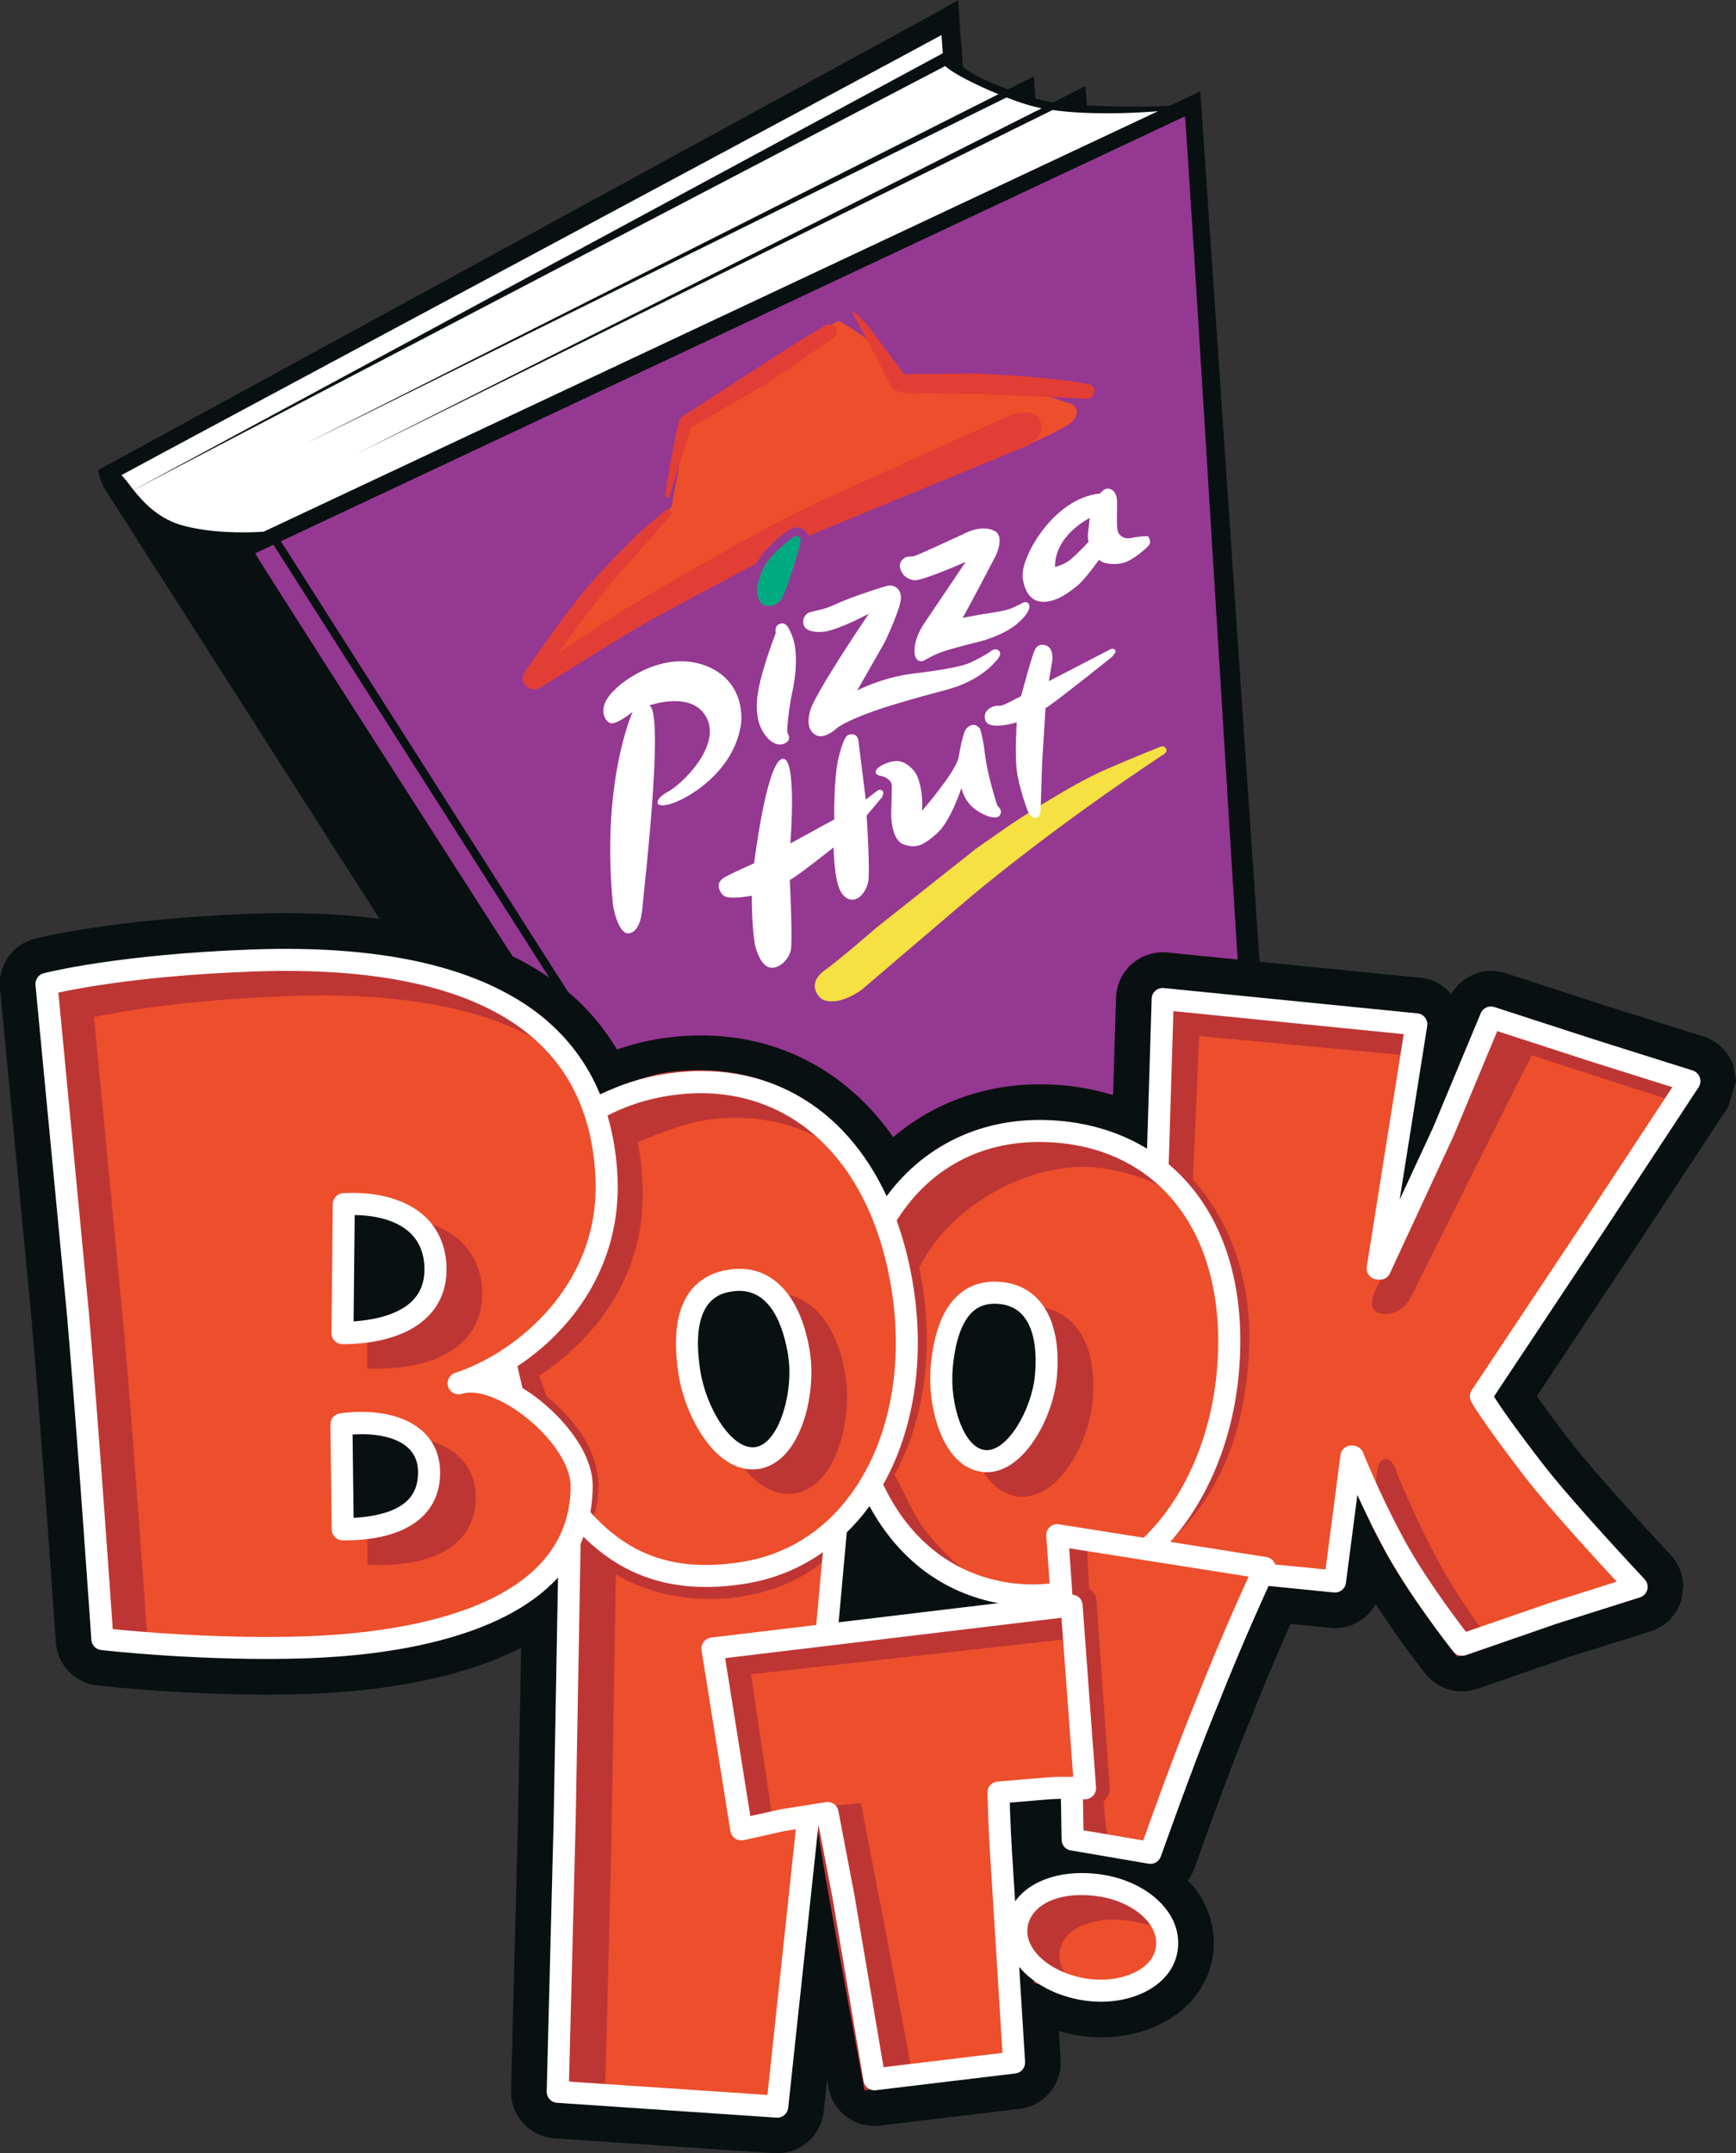 <?xml version="1.0" encoding="utf-8"?>
<!-- Generator: Adobe Illustrator 16.0.0, SVG Export Plug-In . SVG Version: 6.00 Build 0)  -->
<!DOCTYPE svg PUBLIC "-//W3C//DTD SVG 1.1//EN" "http://www.w3.org/Graphics/SVG/1.1/DTD/svg11.dtd">
<svg version="1.1" id="Layer_1" xmlns="http://www.w3.org/2000/svg" xmlns:xlink="http://www.w3.org/1999/xlink" x="0px" y="0px"
	 width="141.707px" height="175.744px" viewBox="29.877 8.505 141.707 175.744"
	 enable-background="new 29.877 8.505 141.707 175.744" xml:space="preserve">
<rect x="29.877" y="8.505" width="141.707" height="175.744" fill="#333333" stroke="none"/>
<g>
	<path fill="#091011" d="M126.896,16.41l-1.562,0.736c-1.769,0.097-4.483,0.083-6.739-0.04l-0.111-1.574l-2.635,1.332
		c-0.192-0.031-0.369-0.06-0.521-0.091c-0.282-0.062-0.601-0.142-0.937-0.236l-0.125-1.798l-2.109,1.062
		c-1.592-0.592-3.124-1.314-3.684-1.858l-0.115-1.909l-0.034,0.014l-0.233-3.543l-1.578,0.914L37.905,46.865l0.11,0.68
		c0.021,0.022,0.115,0.253,0.296,0.606l-0.028,0.031c0,0,0.103,0.16,0.292,0.456c0.154,0.265,0.339,0.566,0.566,0.885
		c5.973,9.348,41.382,64.751,41.406,64.791c0.119,0.275,1.215,2.676,4.063,4.267c3.057,1.702,6.653,0.714,6.805,0.672
		c0.028-0.006,41.938-22.55,41.938-22.55l-5.496-80.747L126.896,16.41L126.896,16.41z"/>
	<path fill="#FFFFFF" d="M106.731,11.364l0.103,1.488L40.781,48.5c-0.412-0.518-0.729-0.971-0.99-1.218
		C41.228,46.478,104.983,12.346,106.731,11.364L106.731,11.364z"/>
	<path fill="#FFFFFF" d="M40.781,48.5l66.252-34.606c0.603,0.586,2.504,1.545,4.342,2.299L54.646,44.807l57.392-28.348
		c0.852,0.33,1.65,0.6,2.254,0.748c0.195,0.048,0.4,0.094,0.609,0.137l-56.039,28.26l56.929-28.118
		c2.814,0.396,6.374,0.281,8.609,0.097L51.393,51.901c-1.662,0.103-4.192,0.117-6.508-0.481
		C42.871,50.899,41.624,49.556,40.781,48.5L40.781,48.5z"/>
	<path fill="#091011" d="M85.272,116.979c-2.556-1.427-3.295-3.195-3.304-3.219l-0.015-0.033L43.195,52.875
		c0.398,0.173,0.819,0.33,1.274,0.446c2.172,0.56,3.723,0.64,4.744,0.583l40.711,63.785
		C88.848,117.831,86.93,117.903,85.272,116.979L85.272,116.979z"/>
	<path fill="#953892" d="M93.262,116.172c7.75-4.274,37.162-20.463,38.196-20.794c-0.145-1.043-4.622-75.629-4.861-77.376
		c-1.688,0.796-61.746,29.015-73.793,34.677L93.262,116.172L93.262,116.172z"/>
	<path fill="#953892" d="M52.199,52.963c-0.754,0.355-1.25,0.589-1.426,0.671l-0.045,0.035c-0.003,0-0.015,0-0.017,0.006
		c0.657,1.241,40.648,63.471,40.648,63.471l0.04,0.054c0,0,0.46-0.257,1.28-0.708L52.199,52.963L52.199,52.963z"/>
	<path fill="#FFFFFF" d="M81.521,66.605c0,0-2.604,5.68-1.607,15.776c0,0,0.398,2.453,1.326,2.293
		c0.924-0.162,1.058-1.667,1.124-2.586c0.026-0.393,1.788-15.589,0.51-16.005c0,0,3.566-1.295,4.707,1.05
		c1.141,2.345-2.101,5.413-3.153,5.973c-1.056,0.564-0.896,1.01-0.805,1.05c0.085,0.034,0.429,0.287,1.813-0.37
		c1.38-0.66,4.407-2.672,4.931-6.192c0,0,0.516-3.338-2.734-4.696c-3.25-1.357-6.75,0.876-7.905,2.245s-0.33,2.234-0.142,2.333
		C79.768,67.579,80.155,67.667,81.521,66.605L81.521,66.605z"/>
	<path fill="#FFFFFF" d="M93.197,60.173c0,0-0.12-0.552,0.253-0.713c0.373-0.166,0.674-0.151,1.102,0.964
		c0.429,1.118,0.375,2.939-0.049,4.809c-0.199,0.865-0.421,2.894-0.355,3.074c0,0,0.498,0.674-0.378,0.928
		c-0.879,0.253-1.838-0.974-2.029-2.12C91.549,65.974,91.515,64.692,93.197,60.173L93.197,60.173z"/>
	<path fill="#FFFFFF" d="M100.801,58.588c0,0-2.209,1.199-3.521,1.455c0,0-2.023,0.335-1.827-0.948c0,0,0.083-0.525,0.632-0.651
		c0.553-0.131,1.27-0.256,2.174-0.697c0.905-0.441,3.727-1.375,4.115-1.445c0.391-0.068,1.053,0.146,1.044,1.01
		c-0.005,0.862-1.332,3.625-1.332,3.625l-2.242,3.924c0,0,1.97-1.059,4.595-1.383c2.625-0.324,3.994-0.606,4.565-0.859
		c0.572-0.247,1.522-0.771,1.757-0.968c0.233-0.199,0.497-0.179,0.648-0.048c0.148,0.134,0.18,0.393-0.153,0.771
		c-0.336,0.378-1.478,1.734-4.181,2.445c-2.703,0.708-4.264,1.2-4.264,1.2s-3.033,0.871-4.541,1.844c0,0-1.084,1.082-1.838,0.612
		c-0.752-0.467-0.572-1.42-0.421-1.975C96.228,65.711,97.774,63.085,100.801,58.588L100.801,58.588z"/>
	<path fill="#FFFFFF" d="M103.584,55.356c0,0-0.433-0.543-0.166-1.01c0.08-0.139,0.271-0.325,0.447-0.379
		c0.174-0.056,0.315-0.025,0.589-0.062c0.251-0.035,4.398-1.97,4.398-1.97s1.283-0.621,2.246-0.077
		c0.813,0.461,0.058,2.009,0.058,2.009s-2.603,4.983-2.716,5.071c0,0,1.097-0.213,1.402-0.267c0.309-0.054,2.098-0.279,2.652-0.541
		c0.559-0.261,0.689-0.319,0.755-0.361c0.067-0.043,0.399-0.262,0.594,0.017c0.194,0.279-0.038,0.859-0.95,1.637
		c-0.91,0.776-2.44,1.294-3.106,1.457c-0.662,0.16-2.507,0.631-3.162,0.885c-0.651,0.248-1.304,0.644-1.388,0.678
		c-0.084,0.031-0.771,0.193-0.706-0.97c0.062-1.167,0.913-2.274,0.913-2.274l3.262-4.84c0,0-3.537,1.576-4.206,1.502
		C104.183,55.826,103.755,55.623,103.584,55.356L103.584,55.356z"/>
	<path fill="#FFFFFF" d="M89.1,80.057c0.864-0.443,2.338-1.099,2.338-1.099s0.977-8.073,2.26-8.509
		c1.287-0.432,0.692,6.898,0.692,6.898l3.585-1.963c0,0-0.055-3.389,0.357-5.057c0.416-1.667,0.68-1.804,0.823-1.85
		c0.136-0.04,0.704-0.188,0.796,0.504c0.091,0.688,0.598,4.783,0.598,4.783l0.932-0.717c0,0,0.217-0.19,0.425-0.006
		c0.21,0.188-0.093,0.604-0.093,0.604l-1.194,1.42c0,0,0.321,4.798,0.108,5.518c-0.221,0.725-0.609,1.221-1.094,1.332
		c-0.486,0.111-1.104-0.219-1.389-1.32c-0.287-1.104-0.312-2.792-0.33-2.928c0,0-3.054,2.441-3.566,2.657
		c0,0,0.246,5.018,0.083,5.726c-0.162,0.711-0.777,1.326-1.38,1.428c-0.831,0.146-1.27-0.922-1.477-1.576
		c-0.21-0.654-0.35-2.943-0.322-4.294c0,0-1.844,0.349-2.276,0.008c0,0-0.355-0.222-0.432-0.74
		C88.473,80.361,89.1,80.057,89.1,80.057L89.1,80.057z"/>
	<path fill="#F5E141" d="M112.365,75.803c0,0,4.735-3.179,7.78-4.497c3.041-1.315,4.451-1.847,4.451-1.847s0.301-0.165,0.473,0.163
		c0.158,0.301-0.313,0.52-0.313,0.52c-8.762,5.806-14.69,10.768-15.391,11.343c-0.659,0.544-9.156,7.803-9.156,7.803
		s-1.067,0.803-2.104,0.919c-1.035,0.12-1.371-0.267-1.582-0.699c0,0-0.592-0.914,0.686-1.821c1.179-0.84,4.212-3.472,4.212-3.472
		l8.119-6.439L112.365,75.803L112.365,75.803z"/>
	<path fill="#FFFFFF" d="M123.632,52.331c-0.1-0.159-1.085,0.014-1.441,0.088c-0.361,0.074-0.717-0.008-0.979-0.355
		c-0.262-0.347-0.125-1.713-0.153-2.636c-0.024-0.924-0.59-1.092-0.859-1.038c-0.27,0.054-0.534,0.399-0.534,0.399
		c-3.722,0.324-6.565,5.219-6.302,6.932c0.193,1.246,0.795,1.989,1.845,1.898c1.054-0.091,1.849-0.723,2.533-1.249
		c0.683-0.53,1.854-2.186,1.854-2.186c0.271,0.342,1.209,0.458,1.979,0.259c0.769-0.194,1.906-1.212,2.083-1.429
		C123.834,52.795,123.733,52.493,123.632,52.331L123.632,52.331L123.632,52.331z M118.677,52.183
		c-0.014,0.229,0.053,0.555,0.053,0.555s-1.014,1.073-1.512,1.471c-0.498,0.399-1.224,0.57-1.224,0.57
		c-0.015-2.621,2.843-4.004,2.843-4.004S118.69,51.955,118.677,52.183L118.677,52.183z"/>
	<path fill="#ED4E2C" d="M117.313,41.469l-0.938-0.304c-2.72-1.059-12.711-1.904-12.711-1.904s-1.058-1.227-1.623-1.81
		c-1.591-1.63-3.56-2.697-3.647-2.726c-0.086-0.031-0.156-0.006-0.156-0.006l-0.067,0.037l-2.405,1.494l-5.487,3.552
		c0,0-3.725,2.53-3.896,2.664c-0.171,0.136-0.273,0.307-0.273,0.307s-0.672,2.84-0.709,3.156c-0.03,0.316-0.705,3.93-0.705,3.93
		l-3.441,3.11c-0.301,0.308-0.315,0.291-2.578,2.803l-2.652,3.366c0,0-2.461,3.364-2.655,3.691c-0.19,0.321-0.328,0.922,0.08,1.283
		c0.41,0.367,1.075,0.077,1.075,0.077l2.969-1.818l5.976-3.597l7.663-4.07l0.495-0.262c0.174-0.313,0.387-0.632,0.658-0.939
		c0.84-0.948,1.602-1.489,1.773-1.604c0.347-0.296,0.859-0.504,1.323-0.245c0.186,0.102,0.376,0.273,0.473,0.56l0.077-0.039
		l0.02-0.009l8.256-3.654c0,0,5.103-2.125,6.838-2.708c4.231-1.417,6.091-2.675,6.091-2.675c0.15-0.123,0.665-0.501,0.635-1.004
		C117.741,41.617,117.313,41.469,117.313,41.469L117.313,41.469z"/>
	<path fill="#E23E35" d="M114.728,42.733c-0.467-0.892-2.092-0.461-2.321-0.368c-0.23,0.091-15.614,7.044-16.625,7.539
		c-5.518,2.7-14.712,8.207-14.712,8.207l-5.561,3.64c0.043-0.273,3.884-5.191,4.106-5.493c0.223-0.301,4.833-5.489,4.833-5.489
		s0.392-0.313,0.165-0.552c-0.196-0.205-0.41-0.057-0.41-0.057s-0.313,0.248-1.189,0.985c-1.711,1.435-4.292,4.277-4.292,4.277
		c-2.071,2.131-6.013,7.942-6.013,7.942s-0.413,0.501,0.045,1.058c0.464,0.555,1.138,0.257,1.138,0.257l6.966-4.325
		c0.484-0.434,10.222-5.573,10.222-5.573l0.509-0.267c0.18-0.336,0.404-0.68,0.695-1.01c0.84-0.948,1.602-1.489,1.773-1.604
		c0.347-0.296,0.859-0.504,1.323-0.245c0.194,0.104,0.391,0.287,0.484,0.598l0.097-0.048l17.825-7.345
		C114.218,44.65,115.325,43.876,114.728,42.733L114.728,42.733z"/>
	<path fill="#00AA80" d="M94.478,52.468c0,0,0.341-0.319,0.561-0.196c0.219,0.122,0.196,0.412,0.139,0.688
		c-0.057,0.277-1.041,3.674-1.5,4.414c-0.285,0.46-0.828,0.689-1.346,0.561c-0.515-0.125-0.714-0.99-0.663-1.397
		c0.048-0.407,0.27-1.571,1.147-2.564C93.691,52.977,94.478,52.468,94.478,52.468L94.478,52.468z"/>
	<path fill="#E23E35" d="M99.481,34.084c0,0-0.064-0.08,0-0.137c0.066-0.06,0.162,0.035,0.162,0.035s1.045,1.03,1.213,1.277
		c0.168,0.248,2.817,3.782,2.817,3.782s5.315-0.048,5.595-0.054c0.282-0.009,6.135,0.25,9.26,0.829c0,0,0.287,0.051,0.318,0.062
		c0.028,0.011,0.404,0.203,0.371,0.589c-0.035,0.385-0.359,0.549-0.474,0.575c-0.116,0.022-0.802-0.017-0.802-0.017
		s-10.77-0.566-13.476-0.408c0,0-1.397-0.037-1.698-0.39c-0.303-0.347-1.252-2.368-1.252-2.368L99.481,34.084L99.481,34.084z"/>
	<path fill="#FFFFFF" d="M112.867,67.464c0,0-2.235,0.687-2.542-0.139c-0.309-0.819,0.583-1.289,1.078-1.207
		c0,0,0.265-0.02,0.492-0.123c0.229-0.105,1.334-0.675,1.334-0.675s0.895-3.38,1.125-3.779c0,0,0.211-0.578,0.881-0.367
		c0.676,0.21,0.541,1.221,0.541,1.221l-0.283,1.702l4.984-2.578c0,0,0.299-0.179,0.441,0.063c0.113,0.196-0.367,0.615-0.367,0.615
		s-4.787,3.824-5.33,4.104l-0.279,4.508l-0.129,4.018c0,0-0.053,0.341-0.365,0.424c-0.312,0.08-0.618-0.41-0.672-0.535
		c-0.055-0.128-0.742-2.012-0.907-3.375c-0.165-1.36,0.003-3.847,0.003-3.847L112.867,67.464L112.867,67.464z"/>
	<path fill="#FFFFFF" d="M102.548,72.265c0,0-0.3-0.35-0.723-0.424c-0.424-0.071-0.538-0.244-0.428-0.484
		c0.11-0.241,0.783-0.654,1.561-0.734c0.775-0.079,1.555,0.663,1.801,1.255c0.245,0.589,0.477,1.614,0.379,2.798
		c0,0,2.657-3.028,2.981-4.326c0,0,0.312-1.907,0.596-2.322c0,0,0.583-0.797,1.166-0.034c0,0,0.236,0.668,0.404,2.114
		c0.161,1.448,0.954,4.104,1.024,4.174c0.064,0.074,0.512,0.41,0.103,0.854c0,0-0.322,0.214-0.938-0.037
		c-0.617-0.247-1.707-0.742-2.121-2.265c0,0-0.885,2.727-2.02,3.717c-1.137,0.988-1.688,1.227-2.707,0.862
		c-1.016-0.361-1.004-2.436-1.004-2.436s0.057-2.166,0.054-2.22C102.673,72.707,102.676,72.405,102.548,72.265L102.548,72.265z"/>
	<path fill="#E23E35" d="M84.498,49.059c-0.008,0.034-0.062,0.068-0.142,0.06c-0.08-0.009-0.171-0.06-0.162-0.268
		c0.008-0.202,0.583-3.836,1.079-5.834c0,0,0.008-0.307,0.361-0.552c0.353-0.242,9.308-6.019,9.308-6.019l2.354-1.415
		c0,0,0.452-0.222,0.773,0.222c0.322,0.446-0.094,0.805-0.188,0.868c-0.094,0.062-5.436,3.7-5.436,3.7l-6.155,3.567
		C86.291,43.389,84.503,49.021,84.498,49.059L84.498,49.059z"/>
	<path fill="#091011" d="M171.371,95.466c-0.406-1.132-1.32-2.015-2.453-2.371l-7.972-2.51c0.023,0.008-8.198-2.664-8.198-2.664
		c-1.698-0.552-3.517,0.21-4.413,1.71c-0.637-0.729-1.505-1.221-2.467-1.318l-20.705-2.068c-1.042-0.102-2.098,0.237-2.893,0.93
		c-0.793,0.7-1.264,1.702-1.295,2.755c0,0-0.134,4.329-0.24,7.948c-1.305-0.393-2.661-0.669-4.082-0.796
		c-5.268-0.471-10.131,1.053-13.863,4.233c-4.361-6.24-11.202-9.236-18.999-8.047c-1.221,0.191-2.401,0.501-3.554,0.888
		c-0.899-1.494-1.978-2.859-3.264-4.055c-5.504-5.108-14.493-7.467-26.716-7.012c-11.212,0.416-17.291,1.967-17.546,2.032
		c-1.571,0.408-2.676,1.733-2.834,3.294v0.758l2.576,27.003c0.87,10.065,1.969,26.197,1.977,26.356
		c0.126,1.836,1.54,3.318,3.367,3.525c0.358,0.045,8.867,1.008,17.41,0.69c5.324-0.201,11.958-1.086,17.206-3.753
		c-0.105,5.843-0.257,14.191-0.257,14.191c0-0.018-0.561,21.939-0.561,21.939c-0.051,2.049,1.508,3.762,3.552,3.904l17.922,1.21
		c2.046,0.136,3.825-1.358,4.043-3.398c0,0,0.111-1.044,0.281-2.629c0.064,0.396,0.103,0.62,0.103,0.62
		c0.34,2.009,2.188,3.396,4.21,3.154c0.002-0.002,11.404-1.367,11.404-1.367c1.912-0.229,3.354-1.854,3.354-3.778v-0.089
		l-0.008-0.15c0,0-0.083-1.352-0.146-2.334c0.5,0.14,0.996,0.282,1.527,0.364c2.977,0.474,5.916-0.153,8.067-1.719
		c1.622-1.183,2.675-2.854,2.965-4.72c0.06-0.362,0.089-0.732,0.089-1.104c0-1.54-0.504-3.064-1.463-4.382
		c-0.188-0.263-0.438-0.476-0.657-0.718c0.222-0.299,0.409-0.635,0.541-1.006c0.433-1.221,2.611-7.332,4.188-11.209
		c1.361-3.405,2.332-5.754,3.656-8.729c1.545,0.149,3.246,0.318,3.246,0.318c1.562,0.161,2.985-0.638,3.699-1.933
		c1.836,2.829,3.766,5.305,4.059,5.678c1.008,1.269,2.707,1.762,4.24,1.234c0.004,0,7.438-2.576,7.438-2.576
		s-0.146,0.026-0.226,0.041c0.748-0.203,2.438-0.74,6.934-2.156c1.257-0.402,2.207-1.4,2.54-2.676
		c0.004-0.01,0.122-0.965,0.122-0.965c0-0.974-0.366-1.9-1.032-2.609c-0.062-0.062-5.854-6.231-8.207-9.295
		c-1.246-1.623-2.103-2.787-2.709-3.646c1.664-2.501,7.653-11.511,7.653-11.511s7.957-12.094,7.975-12.12l0.626-2.097
		L171.371,95.466L171.371,95.466z"/>
	<path fill="#ED4E2C" d="M150.69,122.367c0,0,5.492-8.125,9.051-13.611c4.086-6.36,7.979-12.125,7.979-12.125
		s-3.644-1.099-7.99-2.519c-3.153-1.056-8.219-2.669-8.219-2.669s-2.297,5.674-3.888,9.332c-1.981,4.414-5.181,11.172-5.181,11.172
		l-0.183-0.021l3.165-19.92l-20.708-2.072c0,0-0.161,6.923-0.43,13.958c-2.237-1.775-4.986-2.846-8.042-3.115
		c-5.883-0.526-11.118,1.893-14.243,7.166c-3.229-8.476-10.165-12.161-17.703-11.012c-2.192,0.336-4.204,1.043-5.977,2.074
		c-3.269-9.561-14.143-12.728-27.99-12.21c-10.922,0.405-16.73,1.916-16.73,1.916s1.607,16.382,2.578,27.005
		c0.879,10.193,1.986,26.46,1.986,26.46s8.404,0.976,16.833,0.666c8.267-0.311,18.215-2.305,21.314-8.739
		c-0.077,4.463-0.273,15.668-0.416,23.054c-0.156,9.206-0.561,21.969-0.561,21.969l17.92,1.216c0,0,1.351-13.201,2.336-21.854
		c0.068-0.588,0.14-1.217,0.21-1.869l1.557-0.247c0,0,0.615,3.065,1.312,6.851c0.99,5.414,2.52,14.885,2.52,14.885l11.396-1.365
		c0,0-0.572-9.682-0.947-15.268c-0.279-3.992-0.322-6.772-0.322-6.772s2.709-0.278,4.074-0.341c0.56-0.041,1.295-0.043,1.902-0.041
		c0.021,1.231,0.042,2.559,0.073,4.224c1.28,0.242,6.354,1.079,6.354,1.079s2.475-7.004,4.252-11.377
		c1.807-4.518,2.896-7.114,4.834-11.363l5.977,0.602l1.328-10.205l0.123,0.011c0,0,1.328,3.327,3.145,6.717
		c2.006,3.888,5.773,8.646,5.773,8.646s4.594-1.633,7.457-2.58c2.601-0.846,6.795-2.149,6.795-2.149s-5.945-6.325-8.452-9.587
		C151.414,123.729,150.69,122.367,150.69,122.367L150.69,122.367L150.69,122.367z M106.681,119.993
		c0.317-3.571,1.563-6.352,4.758-6.067c3.103,0.277,4.062,3.306,3.75,6.779c-0.268,3.011-2.483,7.165-5.02,6.94
		C107.581,127.415,106.409,123.05,106.681,119.993L106.681,119.993L106.681,119.993z M89.455,112.91
		c3.266-0.497,5.028,2.377,5.589,6.048c0.483,3.167-0.751,8.029-3.426,8.438c-2.727,0.416-5.043-3.793-5.538-7.016
		C85.505,116.606,86.08,113.429,89.455,112.91L89.455,112.91L89.455,112.91z M57.787,133.222l-0.104-8.578
		c3.63-0.498,7.031,0.592,7.148,3.742C65.004,133.097,59.435,133.233,57.787,133.222L57.787,133.222L57.787,133.222z
		 M57.765,117.204l0.108-10.526c3.996-0.216,7.339,1.304,7.482,5.089C65.511,115.909,61.481,117.204,57.765,117.204L57.765,117.204
		L57.765,117.204z M67.247,121.302c1.215-0.392,2.509-1.001,3.785-1.796c0.173,0.946,0.39,1.868,0.648,2.771
		C70.09,121.362,68.462,120.91,67.247,121.302L67.247,121.302L67.247,121.302z M97.271,141.831c0.33-3.523,0.613-6.686,0.797-8.762
		c1.092-1.024,2.035-2.221,2.824-3.553c2.194,4.961,6.264,8.531,11.983,9.045c1.229,0.107,2.416,0.052,3.548-0.144
		c0.032,0.37,0.061,0.743,0.092,1.104L97.271,141.831L97.271,141.831z"/>
	<path fill="#ED4E2C" d="M119.705,162.301c-3.506-0.558-6.5,0.703-6.899,3.232c-0.389,2.479,2.221,4.713,5.562,5.237
		c3.117,0.496,6.294-0.826,6.679-3.264C125.45,164.937,122.823,162.787,119.705,162.301L119.705,162.301z"/>
	<path fill="#BE3634" d="M97.933,135.13c-0.029-1.082,0.272-1.527-0.006-2.105c-2.2,2.343-5.886,3.875-10.069,3.875
		c-2.908,0-5.581-0.744-7.674-1.982l-0.319-0.876l-0.501-0.367c-0.361-0.205-0.726-0.438-1.019-0.748
		c-0.128-0.137,0.082-0.448-0.057-0.577c0.017-0.059,0.116-0.279,0.13-0.334c0,0,0.136-0.324,0.162-0.66
		c0.572-2.782-0.389-5.819-4.086-8.9c-0.228-0.605-0.426-1.173-0.598-1.682c2.652-1.717,8.765-6.647,8.432-15.471
		c-0.04-1.08-0.125-2.342-0.408-3.566c1.874-0.812,4.135-1.602,5.496-1.809c3.334-0.507,6.547-0.009,9.296,1.451l1.021-1.463
		c-3.641-3.272-8.466-4.645-13.588-3.864c-2.001,0.311-5.991,2.028-6.158,2.101c0,0-0.06,2.226,0.063,2.826
		c0,0,0.407,1.657,0.412,1.688c0.186,0.807,0.231,1.701,0.268,2.703c0.25,6.674-3.702,10.876-6.081,12.789
		c-0.381,0.304-0.68,0.595-0.911,0.873c-0.245,0.168-0.487,0.34-0.734,0.492c0.068,0.476,0.147,0.955,0.239,1.439
		c0.078,0.415,0.183,0.828,0.299,1.238c0.168,0.094,0.333,0.195,0.501,0.302c0.104,0.11,0.225,0.224,0.361,0.335
		c0.304,0.244,0.68,0.436,1.033,0.654c0.281,0.234,0.555,0.476,0.819,0.729c1.312,1.754,2.382,3.15,2.917,4.57
		c0.065,0.299,0.117,0.593,0.117,0.877c0,0.65-0.066,1.26-0.168,1.854c-0.023-0.006-0.048-0.013-0.074-0.013l-1.287,25.907
		l-0.47,21.934l3.956,0.955l0.529-21.027l0.305-18.194l0.065-4.086c2.103,1.252,4.783,2.006,7.708,2.006
		C92.039,139,95.729,137.466,97.933,135.13L97.933,135.13z"/>
	<path fill="#BE3634" d="M159.752,94.006l-7.69-2.546l-0.471,0.623l-4.417,8.785c0.003-0.006-0.466,1.352-0.466,1.352
		c-0.027,0.065-4.292,11.045-4.292,11.045s-1.261,2.084,0.065,2.413c1.869,0.468,2.718-1.6,2.718-1.6s8.933-18.007,9.719-19.445
		c1.175,0.381,7.503,2.438,7.503,2.438c0.01,0.004,5.003,1.601,5.003,1.601l0.373-0.563l-0.353-1.658L159.752,94.006L159.752,94.006
		z"/>
	<path fill="#BE3634" d="M147.16,135.692c-1.779-3.314-3.097-6.603-3.11-6.637l-0.201-0.506c0,0-0.261-0.92-0.832-0.968
		c-0.572-0.056-0.703,0.815-0.703,0.815l-0.11,0.862l-0.466,3.571l0.832,1.604c2.016,3.906,5.707,8.578,5.863,8.775l0.398,0.503
		l2.861-1.014l-0.699-0.976C149.835,140.118,148.229,137.769,147.16,135.692L147.16,135.692z"/>
	<path fill="#BE3634" d="M127.767,93.062c1.693,0.157,18.112,1.693,18.112,1.693l-0.782-2.775l-19.49-1.975l-1.092,0.259
		l-0.675,12.527c-2.084-1.283-4.929-2.104-7.538-2.34c-5.852-0.523-11.506,2.872-14.604,6.86l1.935,8.088
		c0.396,4.224,0.026,8.529-1.546,11.885l-2.008,3.369c0.482,0.723,1.09,1.517,1.758,2.315c-0.439,0.55-0.904,1.072-1.404,1.548
		l-0.248,0.236l-0.539,5.923l-12.38,2.211c-0.045,0.509,0.068,0.851,0.188,1.091l0.14,1.006l-0.054,0.58l0.131-0.017l2.513,13.076
		c0.626,0.042,1.033-0.146,1.303-0.271c0.205-0.098,0.282-0.135,0.484-0.119l1.101-0.404l-1.893-12.682l25.737-2.859
		c0.184,3.672,1.227,11.588,1.227,12.102c0,0.002-0.959,5.039-0.959,5.039l0.767,0.116l2.534,0.386l-0.133-1.082l-0.072-0.533
		c-0.09-0.521-0.237-1.5-0.312-2.804c0.21-0.213,0.501-0.52,0.501-0.97c0-0.021,0-0.046-0.004-0.064
		c0-0.007-1.09-15.397-1.09-15.397c-0.033-0.478-0.35-0.735-0.58-0.908c-0.159-1.946-0.176-3.435-0.176-4.047
		c0-0.04-2.365,0.159-2.365,0.159l-0.66,4.465l-2.826,0.342c-1.613-0.552-3.084-1.426-4.373-2.592
		c-0.791-0.626-2.021-1.822-3.021-3.134c-1.101-1.439-1.758-3.304-2.481-4.479c2.328-4.238,3.168-9.718,2.312-15.307
		c-0.086-0.553-0.184-1.087-0.29-1.611c2.678-5.396,9.376-8.624,14.235-8.195c1.688,0.154,3.287,0.562,4.75,1.211
		c0.562,0.254,0.742,0.427,1.07,0.74l2.199,1.95l0.012-0.674c0.834,1.347,2.219,3.87,2.577,6.288
		c0.527,3.523,0.677,5.322,0.078,9.594c-0.978,6.225-5.996,11.768-5.996,11.768l0.623,0.601c3.616-3.349,6.57-7.321,7.296-15.29
		c0.586-6.429-1.354-11.676-4.505-15.191C127.374,102.022,127.709,94.39,127.767,93.062L127.767,93.062z"/>
	<path fill="#BE3634" d="M74.528,91.804c-4.96-4.332-13.067-5.424-24.194-5.008c-10.896,0.404-16.69,1.69-16.932,1.753
		c0,0,4.721,54.201,4.732,54.363l3.867,0.538l-0.085-1.059c-0.33-4.746-1.169-16.654-1.861-24.649
		c-0.003-0.007-2.092-21.915-2.505-26.226c1.825-0.393,7.197-1.399,15.797-1.716c8.674-0.327,15.455,0.84,20.15,3.466L74.528,91.804
		L74.528,91.804z"/>
	<path fill="#BE3634" d="M100.312,156.467l-0.153-0.791l-0.802,0.065l-2.781,0.228l-0.08,0.74
		c-0.071,0.646,2.023,12.086,3.791,21.569l0.156,0.832l4.021-0.514l-0.149-0.916C103.797,174.534,100.453,157.204,100.312,156.467
		L100.312,156.467z"/>
	<path fill="#BE3634" d="M115.132,115.235l-0.006-0.019l-0.488-0.063l-0.139-0.021c-0.02,0-0.039,0-0.061-0.003l-0.561-0.067
		c1.158,1.244,1.514,3.344,1.311,5.644c-0.269,3.011-2.484,7.165-5.021,6.94c-0.22-0.018-0.424-0.076-0.621-0.15l0.562,1.117
		l0.031-0.002c0.762,1.23,1.764,1.932,2.926,2.039c3.209,0.281,5.697-4.406,5.998-7.76
		C119.442,118.649,117.978,115.836,115.132,115.235L115.132,115.235z"/>
	<path fill="#BE3634" d="M98.911,120.927c-0.575-3.768-2.268-6.191-4.672-6.74l-0.017-0.025l-0.417-0.055c0,0-0.002,0-0.005,0
		l-0.882-0.117c1.122,1.104,1.81,2.912,2.126,4.97c0.483,3.167-0.751,8.03-3.426,8.437c-0.7,0.109-1.369-0.094-1.989-0.5
		l0.236,0.361c0.142,0.239,0.287,0.471,0.44,0.686l0.282,0.391h0.028c1.232,1.542,2.677,2.275,4.118,2.059
		c0.961-0.146,1.844-0.729,2.543-1.683C98.812,126.618,99.261,123.212,98.911,120.927L98.911,120.927z"/>
	<path fill="#BE3634" d="M65.07,126.129l-0.017-0.03l-0.404-0.098l-1.132-0.279c0.779,0.629,1.272,1.506,1.315,2.664
		c0.125,3.411-2.764,4.422-4.992,4.719l0.04,3.112l0.879,0.009c3.014,0.022,5.305-0.688,6.629-2.05
		c0.933-0.961,1.376-2.216,1.322-3.719C68.633,128.362,67.307,126.812,65.07,126.129L65.07,126.129z"/>
	<path fill="#BE3634" d="M65.144,108.438l-0.02-0.027l-0.31-0.094l-1.61-0.498c1.267,0.83,2.083,2.123,2.151,3.947
		c0.125,3.362-2.505,4.849-5.487,5.289l-0.031,3.149h0.91c1.79,0,5.085-0.296,7.032-2.317c1.024-1.064,1.517-2.429,1.454-4.051
		C69.136,111.237,67.679,109.339,65.144,108.438L65.144,108.438z"/>
	<path fill="#091011" d="M97.271,141.831c0.33-3.523,0.613-6.686,0.797-8.762c1.092-1.024,2.035-2.221,2.824-3.553
		c2.194,4.961,6.264,8.531,11.983,9.045c1.229,0.107,2.416,0.052,3.548-0.144c0.032,0.37,0.061,0.743,0.092,1.104L97.271,141.831
		L97.271,141.831z"/>
	<path fill="#ED4E2C" d="M119.705,162.301c-3.506-0.558-6.5,0.703-6.899,3.232c-0.389,2.479,2.221,4.713,5.562,5.237
		c3.117,0.496,6.294-0.826,6.679-3.264C125.45,164.937,122.823,162.787,119.705,162.301L119.705,162.301z"/>
	<path fill="#BE3634" d="M120.052,162.313c-2.191-0.344-1.973-0.363-3.461,0.52l-1.9,0.117c0,0-1.295,0.176-1.291,0.191
		c-0.785,0.612-1.27,1.416-1.366,2.375c-0.015,0.127-0.021,0.252-0.021,0.383c0,1.65,1.115,2.621,2.156,3.563l0.521,0.521
		l-0.479,0.302c0.517,0.336,1.127,0.041,1.745,0.276l2.77,0.574l-1.771-1.378c-0.491-0.643-0.686-1.309-0.583-1.983
		c0.308-1.924,2.774-2.974,5.871-2.48c0.003,0,3.286,0.709,3.286,0.709l-0.803-1.716
		C123.644,162.83,122.226,162.659,120.052,162.313L120.052,162.313z"/>
	<path fill="#FFFFFF" d="M110.151,128.647c3.213,0.283,5.699-4.408,5.998-7.758c0.41-4.564-1.297-7.465-4.563-7.759
		c-1.332-0.119-2.471,0.209-3.383,0.974c-1.31,1.094-2.103,3.082-2.353,5.912C105.547,123.442,106.871,128.349,110.151,128.647
		L110.151,128.647L110.151,128.647z M107.646,120.175c0.201-2.301,0.793-3.923,1.713-4.691c0.541-0.452,1.219-0.635,2.067-0.559
		c2.472,0.221,2.988,2.655,2.988,4.65c0,0.408-0.022,0.803-0.054,1.152c-0.252,2.809-2.26,6.285-4.047,6.127
		C108.521,126.692,107.386,123.067,107.646,120.175L107.646,120.175z"/>
	<path fill="#FFFFFF" d="M91.819,128.39c0.965-0.146,1.844-0.729,2.546-1.683c1.531-2.09,1.981-5.495,1.634-7.784
		c-0.731-4.777-3.204-7.318-6.613-6.798c-2.419,0.37-5.097,2.144-4.13,8.494C85.809,124.211,88.396,128.909,91.819,128.39
		L91.819,128.39L91.819,128.39z M89.657,113.903c3.193-0.486,4.229,3.107,4.565,5.293c0.33,2.166-0.242,4.994-1.307,6.443
		c-0.418,0.567-0.876,0.896-1.366,0.969c-1.924,0.293-4.041-3.187-4.514-6.262c-0.128-0.842-0.185-1.563-0.185-2.195
		C86.851,114.333,88.908,114.017,89.657,113.903L89.657,113.903z"/>
	<path fill="#FFFFFF" d="M168.534,97.235c0.097-0.146,0.146-0.321,0.146-0.494c0-0.103-0.019-0.208-0.053-0.308
		c-0.098-0.265-0.312-0.475-0.58-0.561l-7.974-2.513l-8.226-2.669c-0.443-0.145-0.927,0.085-1.104,0.521l-3.881,9.31
		c-0.002,0-1.393,3.008-2.735,5.897c0.924-5.815,2.25-14.171,2.25-14.171c0.009-0.046,0.013-0.097,0.013-0.143
		c0-0.193-0.065-0.386-0.188-0.546c-0.15-0.199-0.375-0.321-0.622-0.347l-20.706-2.066c-0.25-0.026-0.495,0.054-0.683,0.219
		c-0.188,0.166-0.299,0.404-0.306,0.655l-0.376,12.239c-2.031-1.241-4.412-2.034-7.119-2.276
		c-5.793-0.519-10.855,1.713-14.139,6.146c-3.438-7.404-9.991-11.207-18.021-9.982c-1.935,0.296-3.728,0.876-5.364,1.689
		c-0.885-2.151-2.177-4.023-3.873-5.6C70.075,87.67,61.791,85.573,50.368,86c-10.899,0.402-16.684,1.875-16.926,1.938
		c-0.427,0.108-0.711,0.518-0.669,0.959l2.578,27.002c0.868,10.065,1.973,26.274,1.983,26.438c0.029,0.434,0.361,0.785,0.792,0.834
		c0.088,0.012,8.572,0.979,16.972,0.668c6.289-0.232,15.671-1.496,20.327-6.581l-0.359,19.984L74.503,179.2
		c-0.012,0.48,0.358,0.896,0.839,0.925l17.922,1.212c0.48,0.034,0.902-0.324,0.953-0.805l2.336-21.84l0.131-1.188
		c0.009-0.003,0.018-0.003,0.022-0.003c0.25,1.297,1.145,5.981,1.145,5.981l2.517,14.867c0.079,0.478,0.518,0.807,0.995,0.75
		l11.399-1.369c0.455-0.051,0.791-0.438,0.791-0.888c0-0.021,0-0.036,0-0.058l-0.479-7.749c1.115,1.347,2.974,2.371,5.219,2.728
		c2.188,0.346,4.395-0.105,5.902-1.201c1.007-0.737,1.631-1.707,1.804-2.814c0.183-1.158-0.11-2.309-0.854-3.32
		c-1.076-1.479-3.033-2.57-5.232-2.916c-3.182-0.503-5.883,0.381-7.174,2.168l-0.135-2.166c-0.188-2.67-0.268-4.783-0.299-5.888
		c1.045-0.089,3.195-0.269,3.195-0.269c0.291-0.021,0.629-0.033,0.977-0.037l0.058,3.336c0.009,0.433,0.305,0.796,0.731,0.867
		l6.377,1.088c0.43,0.072,0.848-0.178,0.992-0.588c0.025-0.07,2.49-7.033,4.237-11.34c1.653-4.125,2.716-6.689,4.557-10.742
		l5.332,0.535c0.484,0.045,0.921-0.299,0.982-0.779c0,0,0.543-4.188,0.934-7.18c0.531,1.17,1.204,2.571,1.978,4.01
		c2.016,3.91,5.707,8.582,5.863,8.779c0.234,0.301,0.646,0.411,1.006,0.289l7.437-2.574l6.782-2.144
		c0.296-0.095,0.523-0.333,0.601-0.635c0.021-0.074,0.028-0.154,0.028-0.228c0-0.227-0.083-0.444-0.242-0.615
		c-0.057-0.062-5.945-6.326-8.395-9.52c-2.392-3.105-3.469-4.701-3.91-5.393c0.6-0.899,8.738-13.147,8.738-13.147
		C160.565,109.345,168.534,97.235,168.534,97.235L168.534,97.235L168.534,97.235z M113.76,165.774
		c0.308-1.93,2.774-2.975,5.871-2.486c1.716,0.273,3.269,1.111,4.063,2.197c0.457,0.634,0.638,1.3,0.529,1.984
		c-0.104,0.633-0.468,1.188-1.089,1.637c-1.112,0.812-2.862,1.146-4.563,0.881C115.626,169.522,113.467,167.633,113.76,165.774
		L113.76,165.774L113.76,165.774z M116.231,101.774c8.822,0.789,13.914,8.103,12.975,18.637c-0.489,5.465-2.66,10.388-5.971,13.594
		l-6.911-1.092c-0.273-0.043-0.55,0.027-0.753,0.216c-0.197,0.185-0.307,0.438-0.289,0.714l0.271,3.905
		c-0.832,0.088-1.681,0.096-2.529,0.021c-4.883-0.434-8.789-3.311-11.051-8.104c2.48-4.42,3.387-10.128,2.483-16.019
		c-0.308-1.992-0.774-3.836-1.386-5.529C105.968,103.524,110.624,101.274,116.231,101.774L116.231,101.774L116.231,101.774z
		 M98.999,133.567c0.626-0.611,1.219-1.274,1.756-2.008c0.031-0.041,0.061-0.091,0.094-0.134c2.353,4.326,6.01,7.08,10.521,7.921
		l-13.036,1.564L98.999,133.567L98.999,133.567L98.999,133.567z M84.503,97.928c9.337-1.429,16.471,4.851,18.176,15.99
		c0.969,6.304-0.262,12.345-3.375,16.579c-2.232,3.045-5.335,4.949-8.97,5.501c-5.219,0.802-9.018-0.462-12.263-4.078
		c0.117-0.681,0.186-1.396,0.186-2.146c0-2.854-2.596-5.754-4.818-7.375c-0.304-0.225-0.609-0.42-0.911-0.604l-0.416-1.782
		c4.476-2.959,8.188-8.008,8.188-14.609c0-0.219-0.003-0.443-0.011-0.666c-0.068-1.86-0.35-3.59-0.823-5.189
		C80.988,98.763,82.673,98.204,84.503,97.928L84.503,97.928L84.503,97.928z M55.03,142.044c-6.893,0.254-13.791-0.363-15.95-0.58
		c-0.23-3.32-1.173-16.881-1.938-25.723c0-0.002-2.091-21.917-2.501-26.228c1.822-0.393,7.197-1.4,15.794-1.713
		c10.93-0.413,18.781,1.525,23.337,5.754c2.957,2.746,4.545,6.528,4.718,11.251c0.327,8.73-6.67,14.2-11.454,15.743
		c-0.473,0.153-0.731,0.66-0.577,1.132c0.15,0.473,0.66,0.734,1.132,0.58c1.113-0.357,2.948,0.252,4.792,1.596
		c2.399,1.746,4.075,4.18,4.075,5.918C76.458,139.754,63.032,141.743,55.03,142.044L55.03,142.044L55.03,142.044z M94.765,158.487
		c0,0-1.812,16.978-2.243,20.998c-1.485-0.098-14.717-0.993-16.198-1.092c0.043-1.604,0.541-21.121,0.541-21.121l0.407-22.768
		c0.085-0.186,0.16-0.381,0.233-0.574c3.498,3.446,7.698,4.676,13.102,3.846c2.376-0.361,4.542-1.246,6.44-2.582l-0.541,5.935
		l-8.58,1.026c-0.244,0.031-0.463,0.156-0.611,0.353c-0.145,0.197-0.208,0.441-0.171,0.685l2.353,14.758
		c0.041,0.244,0.18,0.464,0.385,0.601c0.205,0.14,0.458,0.19,0.7,0.138l3.338-0.746c0,0,0.395-0.062,0.922-0.146L94.765,158.487
		L94.765,158.487L94.765,158.487z M115.392,153.565c0.027-0.002-4.099,0.344-4.099,0.344c-0.464,0.039-0.81,0.426-0.81,0.893
		c0,0.004,0,0.012,0.004,0.016c0,0.027,0.041,2.854,0.324,6.82c0,0,0.696,11.243,0.894,14.413c-1.332,0.159-8.363,1.005-9.707,1.167
		c-0.256-1.52-2.376-14.058-2.376-14.058l-1.312-6.861c-0.091-0.479-0.543-0.788-1.023-0.714l-3.703,0.591
		c-0.037,0.007-1.468,0.328-2.458,0.548c-0.248-1.546-1.815-11.377-2.057-12.89c1.684-0.204,25.756-3.09,27.453-3.295
		c0.113,1.53,0.84,11.377,0.959,12.987C116.836,153.519,116.015,153.519,115.392,153.565L115.392,153.565L115.392,153.565z
		 M127.206,148.017c-1.446,3.557-3.354,8.85-4.01,10.695c-1.008-0.171-3.896-0.663-4.877-0.828
		c-0.006-0.445-0.029-1.662-0.043-2.535c0.076,0,0.134,0.002,0.136,0.002c0.257,0.01,0.504-0.091,0.681-0.274
		c0.18-0.183,0.27-0.437,0.251-0.691l-1.099-14.913c-0.018-0.246-0.137-0.471-0.325-0.627c-0.144-0.119-0.321-0.174-0.504-0.186
		c-0.073-1.069-0.194-2.826-0.263-3.793c1.803,0.285,12.765,2.015,14.647,2.312C129.946,141.265,128.867,143.86,127.206,148.017
		L127.206,148.017L127.206,148.017z M150.015,121.965c-0.103,0.154-0.152,0.331-0.152,0.511c0,0.143,0.033,0.284,0.102,0.418
		c0.031,0.061,0.801,1.481,4.346,6.09c1.922,2.504,5.746,6.68,7.539,8.607c-1.744,0.553-5.449,1.725-5.449,1.725
		c-0.004,0-5.114,1.769-6.858,2.373c-0.981-1.276-3.708-4.92-5.293-7.998c-1.776-3.312-3.097-6.6-3.106-6.633
		c-0.125-0.309-0.406-0.526-0.744-0.562l-0.119-0.013c-0.485-0.051-0.924,0.293-0.986,0.777c0,0-1.027,7.889-1.215,9.336
		c-0.866-0.085-2.915-0.287-4.135-0.41c-0.019-0.047-0.016-0.097-0.037-0.139c-0.135-0.245-0.377-0.418-0.652-0.464l-7.85-1.238
		c3.1-3.481,5.117-8.396,5.596-13.774c0.669-7.478-1.477-13.473-5.727-17.047c0.061-1.963,0.34-11.003,0.385-12.496
		c1.658,0.165,17.156,1.713,18.8,1.878c-0.271,1.708-3.015,18.98-3.015,18.98c-0.008,0.047-0.012,0.094-0.012,0.141
		c0,0.197,0.062,0.393,0.186,0.549c0.154,0.197,0.379,0.322,0.624,0.348l0.185,0.018c0.383,0.039,0.743-0.162,0.901-0.51
		l5.187-11.187c0.006-0.009,2.651-6.355,3.579-8.586c1.283,0.416,7.419,2.41,7.419,2.41c0.006,0,4.67,1.469,6.875,2.164
		c-1.111,1.689-7.33,11.138-7.33,11.138L150.015,121.965L150.015,121.965z"/>
	<path fill="#FFFFFF" d="M57.89,105.885c-0.472,0.025-0.844,0.415-0.85,0.888l-0.106,10.526c-0.002,0.241,0.091,0.474,0.259,0.644
		c0.171,0.17,0.399,0.268,0.641,0.268c1.792,0,5.088-0.305,7.031-2.324c1.028-1.063,1.517-2.425,1.457-4.047
		c-0.062-1.656-0.686-3.074-1.807-4.093C63.032,106.396,60.682,105.733,57.89,105.885L57.89,105.885L57.89,105.885z M64.526,112.103
		c0,1.039-0.313,1.869-0.957,2.539c-0.947,0.98-2.695,1.569-4.829,1.709c0.017-1.451,0.077-7.35,0.091-8.68
		c1.915,0.026,3.488,0.507,4.47,1.406c0.766,0.697,1.175,1.648,1.221,2.822C64.526,111.972,64.526,112.037,64.526,112.103
		L64.526,112.103z"/>
	<path fill="#FFFFFF" d="M57.628,123.856c-0.45,0.059-0.782,0.447-0.78,0.902l0.106,8.574c0.005,0.486,0.404,0.885,0.893,0.889
		c3.011,0.024,5.299-0.684,6.623-2.047c0.936-0.962,1.382-2.214,1.328-3.72c-0.051-1.317-0.588-2.444-1.562-3.261
		C62.776,123.969,60.369,123.481,57.628,123.856L57.628,123.856L57.628,123.856z M63.181,130.921
		c-0.837,0.865-2.414,1.354-4.44,1.463c-0.014-1.318-0.065-5.592-0.083-6.802c1.87-0.125,3.498,0.214,4.422,0.991
		c0.586,0.49,0.888,1.132,0.919,1.947c0,0.063,0.002,0.123,0.002,0.184C64.002,129.626,63.732,130.354,63.181,130.921
		L63.181,130.921z"/>
</g>
</svg>
